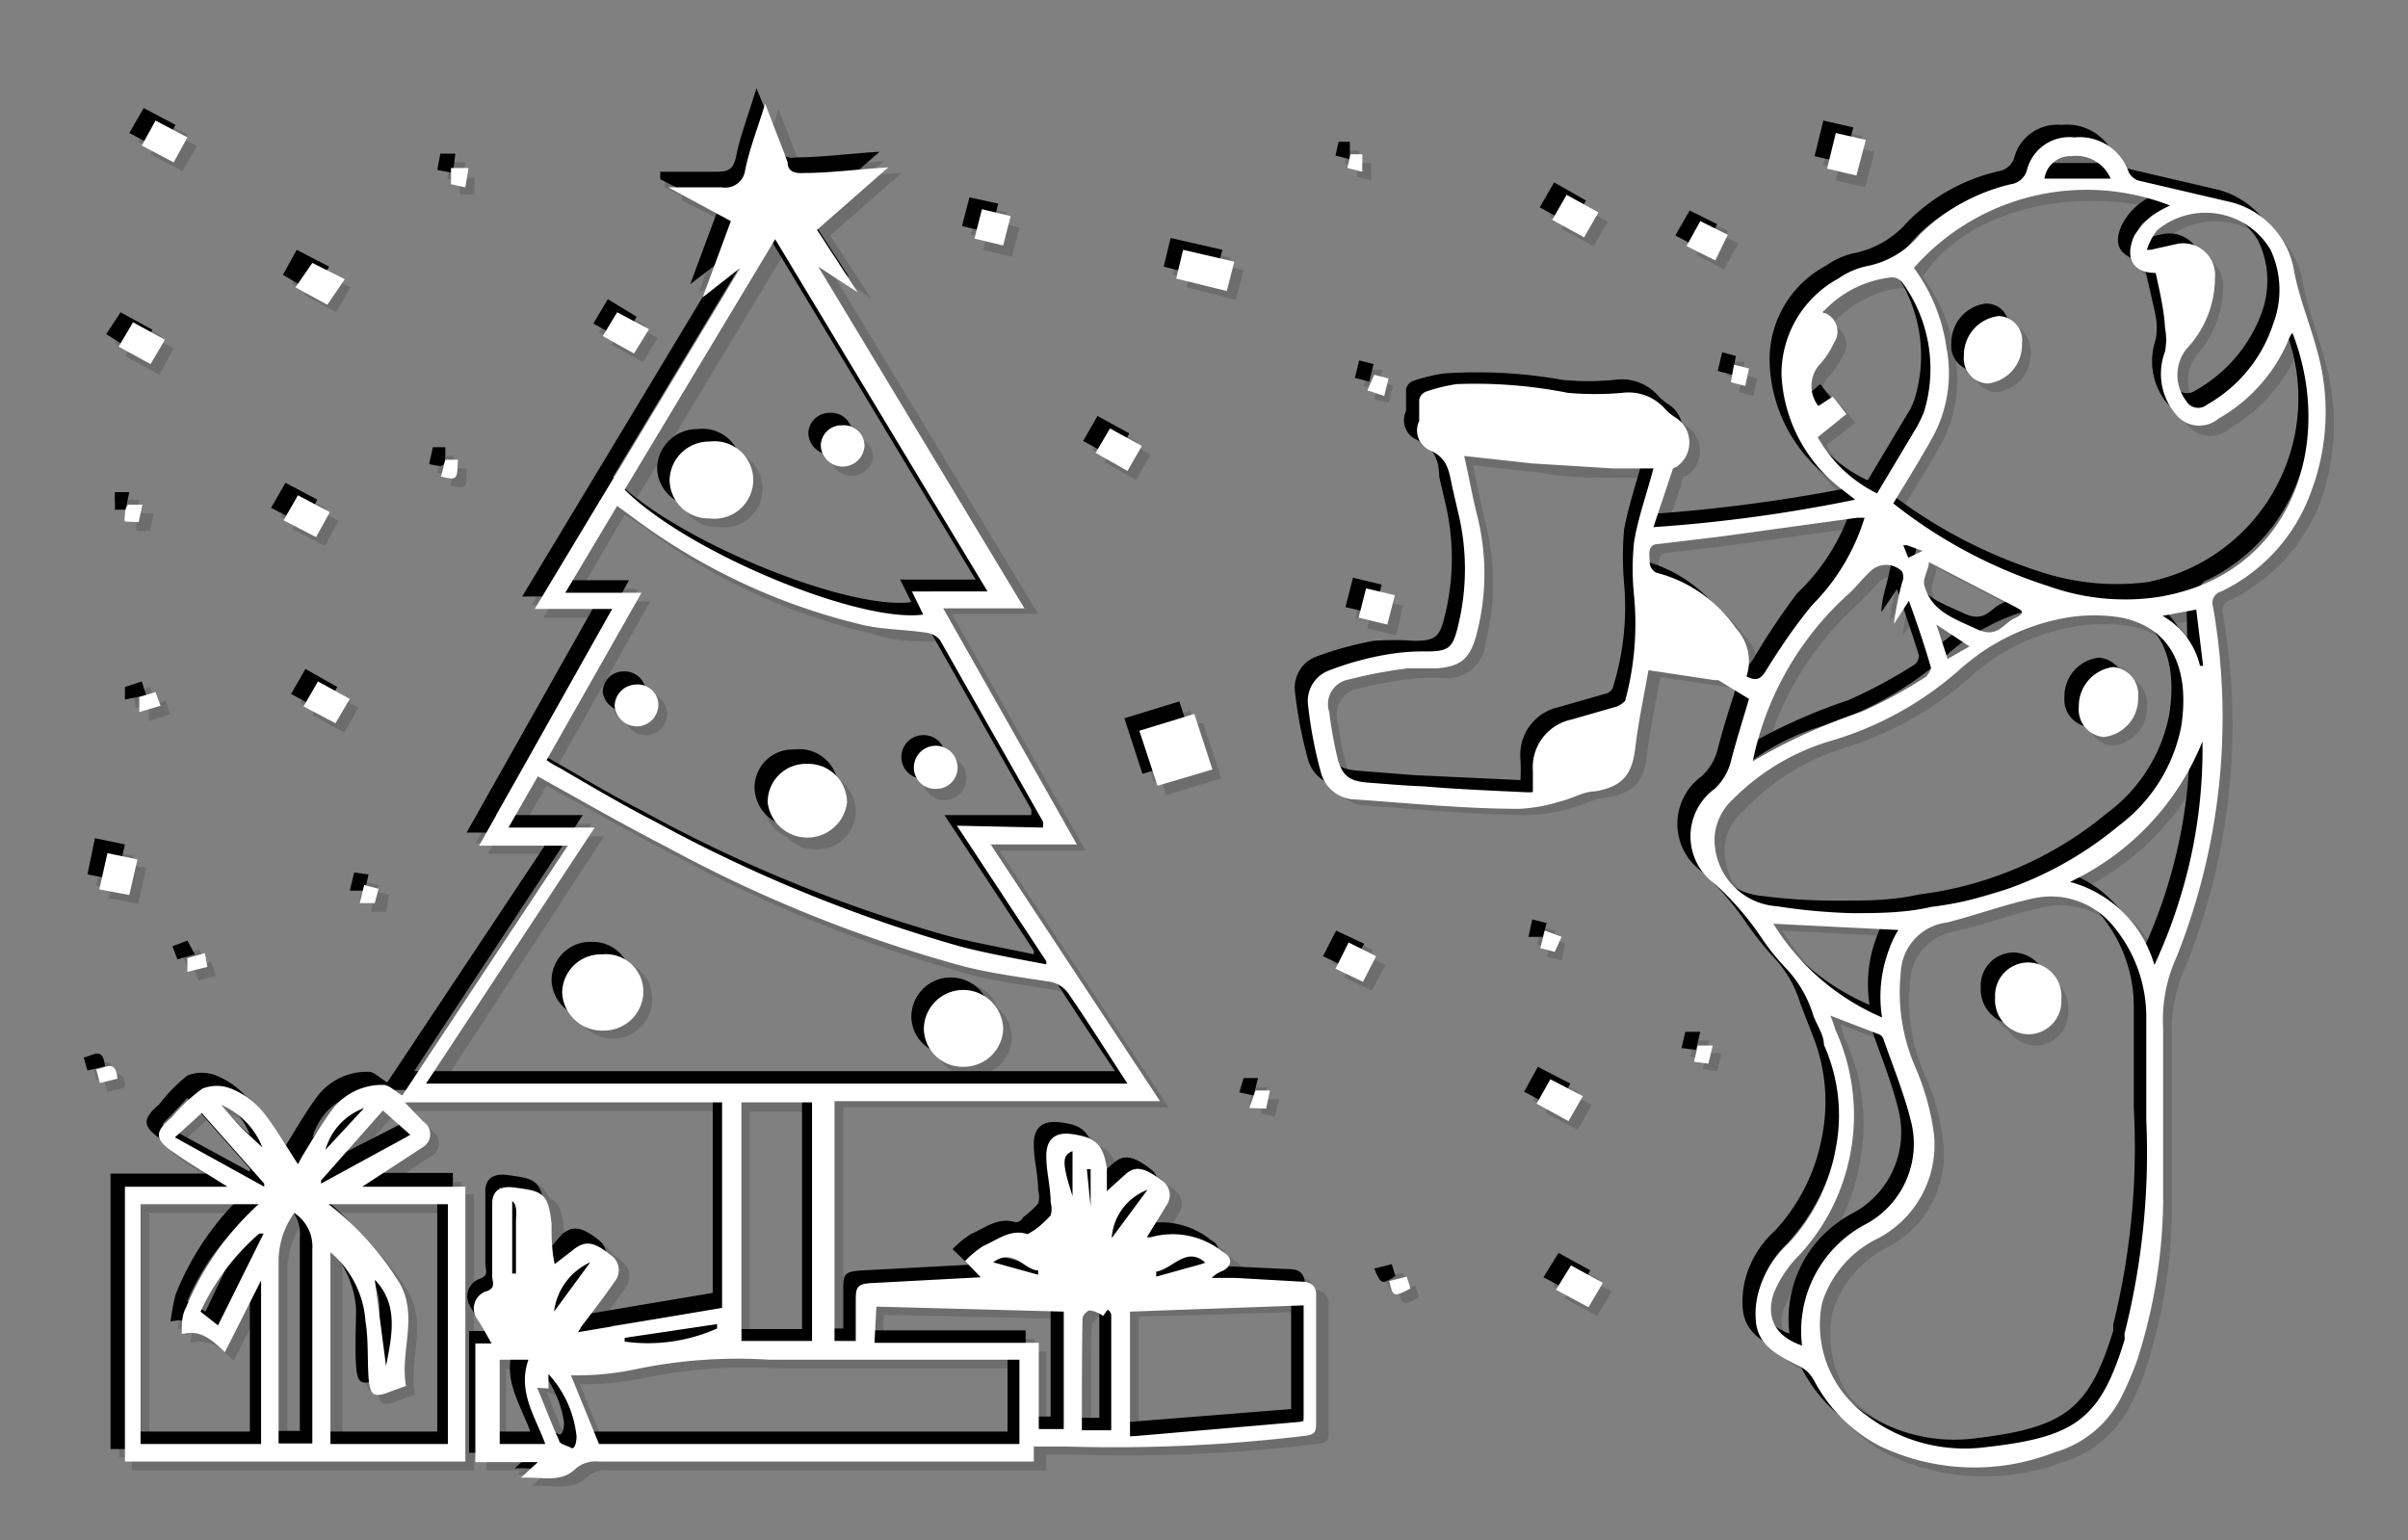 <svg xmlns="http://www.w3.org/2000/svg" viewBox="0 0 38.55 24.66"><rect x="0" y="0" width="38.55" height="24.66" fill="#808080" stroke="none"/><defs><style>.cls-1{isolation:isolate;}.cls-2{opacity:0.15;}.cls-2,.cls-3{mix-blend-mode:multiply;}.cls-4{fill:#fff;}</style></defs><title>convert-FIX-SVG-03</title><g class="cls-1"><g id="Layer_1" data-name="Layer 1"><g class="cls-2"><path d="M15.65,20.39l-.26-.26a1.38,1.38,0,0,1,.3-.24c.22-.1.43-.27.71-.19,0,0,.08-.05.12-.08a1,1,0,0,0,.24-.22.3.3,0,0,0,0-.21c0-.25-.07-.49-.07-.73s.12-.4.43-.36.49.12.55.56c0,.11,0,.22,0,.35l.31-.27c.16-.13.31-.1.57.1a.28.28,0,0,1,.08.39,5.58,5.58,0,0,1-.32.52s.05,0,.07,0a1.32,1.32,0,0,1,1.15.23c.16.09.15.23,0,.31a.36.36,0,0,0-.16.12l.36,0,1.06.05c.15,0,.25.06.25.25,0,.66,0,1.32,0,2,0,.15,0,.2-.2.22a25.39,25.39,0,0,1-3.8.17h-.52l0,.25h-7a.46.46,0,0,0-.37.12c-.24.22-.54.12-.87.14l.28-.26h-1V21.45l.26,0L7.65,21a.3.3,0,0,1,.16-.45c.13,0,.09-.13.08-.22,0-.39,0-.78,0-1.18,0-.2.14-.28.33-.26.46.06.57.07.62.59,0,.2,0,.41,0,.64.1-.08.19-.17.29-.24s.32-.12.58.09a.3.3,0,0,1,.06.43c-.17.25-.36.49-.53.74l-.06.07,2.31-.38V17.6H6.42a4.24,4.24,0,0,1,.3.31.23.23,0,0,1,0,.39l-.94.62H7.39v4.42H1.91V18.93H3.58c-.33-.21-.62-.38-.89-.57s-.27-.31,0-.54a2.3,2.3,0,0,1,.49-.45.57.57,0,0,1,.46,0,1.32,1.32,0,0,1,.51.36,9.1,9.1,0,0,1,.56.86s0-.09.07-.14c.17-.25.31-.52.49-.76A1,1,0,0,1,6,17.32c.08,0,.17.1.29.18l2.66-4H7.61L9.75,9.69H8.51l3.28-5.46,0,0-.61.47,0,0,.45-1.22L10.64,3V2.9h.85c.21,0,.32,0,.37-.27s.2-.67.32-1.07c.14.35.26.65.36.95a.21.21,0,0,0,.26.16c.43,0,.86-.06,1.35-.09L13,3.58l.64,1,0,0L13,4.19l0,0,3.3,5.47H15l2.14,3.79H15.8l2.71,4.11H13.3v3.83h.34v-.6c0-.27,0-.31.31-.33Zm1-7.2a.46.46,0,0,0,0-.09c-.55-1-1.09-1.94-1.65-2.9a.3.3,0,0,0-.22-.12c-.33-.05-.67-.06-1-.13a10,10,0,0,1-3.69-1.71l-.27-.19L9,9.43h1.22L8.7,12.11l.19.13c.51.28,1,.58,1.53.85a23.4,23.4,0,0,0,4.88,2c.46.12.93.2,1.39.3l0-.06-1.42-2.17Zm-7.18,0-2.7,4.1H18c-.32-.48-.63-.94-.93-1.41a.48.48,0,0,0-.37-.23,12,12,0,0,1-1.33-.24,21.77,21.77,0,0,1-4.73-1.9c-.69-.36-1.37-.75-2.08-1.13l-.47.81Zm2.89-9.41L10,7.78c.95,1,3.76,2.14,4.78,2l-.18-.36h1.21ZM9.53,23.06h6.74V21.71h-4a8,8,0,0,0-2.18.16,4.74,4.74,0,0,1-1,.09ZM4.08,19.22H2.19v3.84H4.12V20.44h0l-.58,1.14c-.19-.18-.38-.37-.69-.29a3.71,3.71,0,0,1,.08-.43A4.61,4.61,0,0,1,4.08,19.22Zm1.13,0a5,5,0,0,1,1.13,1.27c.31.54,0,1.09.1,1.64l-.24.1c-.27.1-.34.06-.36-.23s0-.61,0-.91A1.52,1.52,0,0,0,5.23,20v3.06H7.11V19.22Zm15.6,3.49V20.85L18,20.92v2Zm-9-5.11v3.82H13V17.6Zm2.12,3.84h2.63v1.38l.41,0V20.92l-3-.07ZM4.65,19.37a1.36,1.36,0,0,0-.25.73c0,.9,0,1.81,0,2.71v.25h.53v-.25c0-1,0-1.91,0-2.86A.61.61,0,0,0,4.65,19.37Zm12.62,3.47h.47c0-.62,0-1.23,0-1.84,0,0,0-.06-.06-.09l-.07.1c-.07,0-.14-.09-.21-.09s-.12.09-.12.14C17.26,21.65,17.27,22.24,17.27,22.84ZM7.9,21.72v1.35h.73c-.16-.45-.45-.85-.27-1.35ZM5.08,18.84l0,.06,1.43-.79-.43-.39Zm-.91.06,0,0-1-1.13-.43.39Zm-.74,2.23.73-1.48-.07,0A3.6,3.6,0,0,0,3.16,21Zm5.12,1c.13.32.23.58.35.84,0,.06.12.08.18.12s.09-.11.09-.17A1.63,1.63,0,0,0,8.72,22l0,.23Zm2.87-.9v-.07l-1.48.23v.06A2.8,2.8,0,0,0,11.42,21.21ZM6,20.44l.18,1.37C6.22,21.31,6.32,20.82,6,20.44Zm2.84.48.58-.8A1,1,0,0,0,8.81,20.92Zm8.93-1.18.57-.78A.91.91,0,0,0,17.74,19.74Zm.72.56v.05l.79-.22C18.89,19.88,18.72,20.26,18.46,20.3ZM5.16,18.36l.61-.68A1,1,0,0,0,5.16,18.36Zm11.41,2v-.06c-.23-.05-.39-.38-.73-.13ZM8.15,19.17v1.17h.06c0-.14,0-.27,0-.4a3,3,0,0,1,0-.42C8.23,19.24,8.24,19.24,8.15,19.17ZM3.48,17.63l.33.38c.1.1.22.19.34.3A1.24,1.24,0,0,0,3.48,17.63Zm5,1.93h0v.89h0Zm8.58-.47v-.72C17,18.44,17,18.56,17.11,19.09Zm.29.17h0v-.6h-.07Z"/><path d="M26.42,8.39A25.5,25.5,0,0,0,29.64,8l-.27-.22a2.41,2.41,0,0,1-.9-1.82,1.7,1.7,0,0,1,.91-1.54,1.57,1.57,0,0,1,.46-.2,1.49,1.49,0,0,0,.84-.5,3,3,0,0,1,1.46-.81.31.31,0,0,0,.26-.23.7.7,0,0,1,.75-.52.82.82,0,0,1,.87.56.3.3,0,0,0,.16.13l1.49.36a1.36,1.36,0,0,1,1,1.12c.08.4.23.79.34,1.19A3.72,3.72,0,0,1,37,7.82a2.92,2.92,0,0,1-1.44,1.59.21.21,0,0,0-.13.26,10.32,10.32,0,0,1-.58,5.58,2.63,2.63,0,0,0-.23,1.17c.05.93,0,1.87,0,2.8a8.57,8.57,0,0,1-.42,2.51,3.5,3.5,0,0,1-.24.56,1.77,1.77,0,0,1-1.06.91,3.54,3.54,0,0,1-2.8-.1A2.39,2.39,0,0,1,29,22.05a.69.69,0,0,0-.26-.25c-.32-.15-.64-.32-.68-.71a1.46,1.46,0,0,1,.11-.65,1.89,1.89,0,0,1,.41-.59,3,3,0,0,0,.76-1.52,2.82,2.82,0,0,0-.18-1.65c-.05-.16-.12-.32-.18-.48a1.85,1.85,0,0,0-.46-.77,4.45,4.45,0,0,1-.38-.48,4.32,4.32,0,0,0-.74-.86.94.94,0,0,1,0-1.52.87.87,0,0,0,.26-.44c.09-.35.21-.68.3-1l-.49-.3a.07.07,0,0,0-.06,0l-1.07-.16c-.07.4-.16.81-.21,1.23s-.19.62-.64.7c-.19,0-.37.12-.56.16a2.14,2.14,0,0,1-.66.12c-.87,0-1.74-.09-2.61-.14a.58.58,0,0,1-.56-.43,7,7,0,0,1-.21-1.09.55.55,0,0,1,.35-.56,5.56,5.56,0,0,1,.91-.25,4.73,4.73,0,0,1,.65,0c.35,0,.41-.08.49-.41a3.82,3.82,0,0,0,0-1.84l-.09-.39c0-.23-.07-.47-.35-.58a.35.35,0,0,1-.18-.47c0-.11,0-.23,0-.35a.22.22,0,0,1,.1-.13,2.7,2.7,0,0,1,.49-.12,8.32,8.32,0,0,1,1.79.14,4.1,4.1,0,0,0,.86,0,.76.76,0,0,1,.68.26l.18.15a.47.47,0,0,1,0,.79.09.09,0,0,0-.06.06C26.65,7.78,26.54,8.06,26.42,8.39Zm7.88,9.48c0-.53,0-1.07,0-1.6a2.29,2.29,0,0,0-.51-1.47,1.31,1.31,0,0,0-1.29-.48c-.47.11-.93.27-1.4.39a.85.85,0,0,0-.74.81A2.89,2.89,0,0,0,30.6,17a3.7,3.7,0,0,1,.29,1.07A1.67,1.67,0,0,1,30,19.8a1.72,1.72,0,0,0-.82,1,1.76,1.76,0,0,0,.7,1.8,2.6,2.6,0,0,0,1.92.52c1.42-.16,1.82-.45,2.22-1.71l0-.1A11.91,11.91,0,0,0,34.3,17.87Zm.15-13.55c-.37-.05-.49-.26-.33-.6a1.21,1.21,0,0,1,.3-.34,1.63,1.63,0,0,1,.27-.15c-1.64-.51-3.4-.08-4.11,1a3,3,0,0,1,.53,1.27,2.26,2.26,0,0,1-.22,1.4L30.25,8a8.06,8.06,0,0,0,2.5,1.33,3.93,3.93,0,0,0,1.73.17,3,3,0,0,0,2.16-4.24s0,0,0,.08a2.65,2.65,0,0,1-1.14,1.35.47.47,0,0,1-.68-.07,1,1,0,0,1-.18-1,1,1,0,0,0,0-.38C34.6,4.91,34.52,4.63,34.45,4.32ZM29.59,14.57c.41,0,.85-.05,1.28-.1a5.82,5.82,0,0,0,3-1.31A2.58,2.58,0,0,0,35,11.57c.11-.79-.07-1.54-1-1.74a2.72,2.72,0,0,0-.9,0,3.28,3.28,0,0,0-1.72.84,5.6,5.6,0,0,1-2,1.12,3.64,3.64,0,0,0-1.6,1,.87.87,0,0,0-.3.59,1.08,1.08,0,0,0,.95,1.11A9.43,9.43,0,0,0,29.59,14.57Zm-5.11-1.94a2.88,2.88,0,0,0,0-.35.76.76,0,0,1,.61-.82l.73-.21a.3.3,0,0,0,.14-.1,4.49,4.49,0,0,0,.13-1.67,4.12,4.12,0,0,1,0-.86c.06-.38.19-.75.3-1.17l-.65,0c-.43,0-.86,0-1.28-.08l-1.1-.12c.08.35.14.64.2.93a3.9,3.9,0,0,1,0,1.92.62.62,0,0,1-.64.56,3.7,3.7,0,0,0-.47,0,7.58,7.58,0,0,0-.95.18c-.27.07-.35.24-.31.52a6.8,6.8,0,0,0,.15.76c.07.27.2.34.48.36l.88.07Zm4.8-6.34.22.28-.45.37a2.22,2.22,0,0,0,.94.89l.65-1.07a.94.94,0,0,0,.1-.23,2.32,2.32,0,0,0-.34-2.07.28.28,0,0,0-.17-.09,1.81,1.81,0,0,0-1.11.6.32.32,0,0,1,.18.49,1.29,1.29,0,0,1-.25.36.55.55,0,0,0,0,.65ZM28,12.13a9.61,9.61,0,0,1,1.73-.79,7.76,7.76,0,0,0,1.06-.57.16.16,0,0,0,.07-.14c-.11-.36-.23-.7-.35-1.07l-.25.38c0-.23.09-.45.13-.66a.21.21,0,0,0,0-.18.37.37,0,0,0-.52,0c-.13.13-.24.28-.38.4A5,5,0,0,0,28,12.13Zm1.79-3.89h-.12l-2.17.3-1,.13c-.19,0-.14.18-.14.3a.19.19,0,0,0,.11.15,2.26,2.26,0,0,1,1.27.89.75.75,0,0,1,.17.77c.14.07.22.06.31-.09a10.64,10.64,0,0,1,.7-1A3.23,3.23,0,0,0,29.79,8.24Zm-1,13.26a1.92,1.92,0,0,1,1-1.94,1.47,1.47,0,0,0,.74-1.67,12.7,12.7,0,0,0-.43-1.32.14.14,0,0,0-.08-.07l-.77-.29a1.8,1.8,0,0,0,.08.21,3.31,3.31,0,0,1,.22,2.06,3.16,3.16,0,0,1-.81,1.57,2,2,0,0,0-.4.61C28.22,21.05,28.38,21.35,28.81,21.5ZM34.31,4l.06,0c.14,0,.27-.07.41-.09a.52.52,0,0,1,.62.54A1.64,1.64,0,0,1,35,5.53a.69.69,0,0,0,0,.84.22.22,0,0,0,.33.06,2.31,2.31,0,0,0,1.06-1.3A1.48,1.48,0,0,0,36.29,4a1.2,1.2,0,0,0-1.81-.3C34.39,3.74,34.37,3.87,34.31,4ZM33.08,14.06a1.89,1.89,0,0,1,1.35,1.33,8.16,8.16,0,0,0,.77-3.58A4.16,4.16,0,0,1,33.08,14.06Zm-2.75.77-2-.1a3.87,3.87,0,0,0,1.74,1.5A2.2,2.2,0,0,1,30.33,14.83Zm.49-5.94c0,.12-.1.27-.07.39.11.41.49.52.83.68s.42-.08.61-.16.13-.13,0-.2Zm2.92-6.14a.6.6,0,0,0-.63-.35.43.43,0,0,0-.44.35Zm.83,7a1.32,1.32,0,0,1,.59.8l.05,0-.11-.9Zm-3.1.49L30.92,10l.19.55Zm-1-1.62-.06,0,.08.2.23-.11Z"/><path d="M18.19,11.64l.87-.26.29.88-.88.27Z"/><path d="M19.71,4.13l-.13.47-.8-.2.1-.46Z"/><path d="M1.54,14.18l.12-.58.48.1L2,14.27Z"/><path d="M29.67,2.75l-.48-.11.14-.57.48.11Z"/><path d="M5,8.54l-.51-.27.22-.4.51.27Z"/><path d="M5.19,4.82l-.52-.28.22-.39.52.27Z"/><path d="M10.33,5.21l-.24.39-.5-.28.23-.39Z"/><path d="M25.28,17.49l-.22.4-.52-.27.23-.4Z"/><path d="M24.8,3.46,25,3.07l.51.28-.23.39Z"/><path d="M24.86,20.6l.23-.4.51.28-.23.4Z"/><path d="M5.31,11.53l-.5-.28L5,10.86l.5.27Z"/><path d="M2.07,5.1l.51.28-.23.4L1.84,5.5Z"/><path d="M17.72,6.8l.5.29L18,7.48l-.51-.28Z"/><path d="M2.72,2.54l-.51-.27.23-.39L3,2.15Z"/><path d="M21.53,15l.45.21-.21.42-.45-.22Z"/><path d="M27.41,4.11,27,3.89l.23-.41.44.22Z"/><path d="M22.16,10l-.46-.11.11-.46.46.11Z"/><path d="M15.54,3.76l.12-.46.46.1L16,3.87Z"/><path d="M20.05,17.41l.23,0-.06.28L20,17.68Z"/><path d="M1.82,17.21l-.27.08-.07-.22C1.62,17.05,1.8,16.88,1.82,17.21Z"/><path d="M2.18,11.34l-.05-.23L2.4,11l.07.21Z"/><path d="M6,14.4l-.24,0,.07-.28.23.05Z"/><path d="M7.39,2.91l-.23-.05.06-.26h.23Z"/><path d="M21.57,2.41l.19,0,0,0s0,.08,0,.12l0,.15-.23-.06Z"/><path d="M7,7.57l.06-.27.2,0C7.27,7.63,7.27,7.63,7,7.57Z"/><path d="M21.83,6.19l.07-.27.23,0-.06.28Z"/><path d="M27.06,16.92l.06-.26.24,0-.07.29Z"/><path d="M3.26,15.42,3,15.5l-.08-.21.28-.09Z"/><path d="M24.84,15.18l-.23-.06.06-.27.23.05Z"/><path d="M27.71,5.79l.22,0-.05.29-.24-.07Z"/><path d="M2,8.3a.51.51,0,0,0,0-.1A1.67,1.67,0,0,1,2,8l.23,0-.06.28Z"/><path d="M22.18,20.45l.28-.07.06.19C22.26,20.71,22.25,20.71,22.18,20.45Z"/><path d="M12.87,12.18a.61.61,0,0,1,.63.62.64.64,0,1,1-.63-.62Z"/><path d="M10.49,11.23a.36.36,0,0,1-.34.34.34.34,0,0,1-.36-.33.33.33,0,0,1,.33-.34A.36.36,0,0,1,10.49,11.23Z"/><path d="M15.27,12.24a.34.34,0,0,1-.34.33.34.34,0,0,1-.36-.33.35.35,0,0,1,.7,0Z"/><path d="M10.24,15.82a.62.62,0,0,1-.63.63A.65.65,0,0,1,9,15.84a.63.63,0,0,1,.64-.62A.61.61,0,0,1,10.24,15.82Z"/><path d="M15.36,17a.61.61,0,0,1-.63-.6.64.64,0,1,1,.63.6Z"/><path d="M11.3,8.24a.62.62,0,1,1,.63-.62A.61.61,0,0,1,11.3,8.24Z"/><path d="M13.44,7.42a.36.36,0,0,1-.36-.34.34.34,0,0,1,.35-.33.33.33,0,0,1,.35.34A.35.35,0,0,1,13.44,7.42Z"/><path d="M32.91,16a.53.53,0,0,1-.53.56.58.58,0,0,1-.53-.6.54.54,0,0,1,.54-.56A.56.56,0,0,1,32.91,16Z"/><path d="M32.31,5.45a.61.61,0,0,1-.54.64.4.4,0,0,1-.39-.44A.64.64,0,0,1,31.93,5C32.16,5,32.31,5.18,32.31,5.45Z"/><path d="M34.18,11.11a.62.62,0,0,1-.56.63.44.44,0,0,1-.4-.48.62.62,0,0,1,.55-.63A.44.44,0,0,1,34.18,11.11Z"/><path d="M15.85,20.59l-.26-.26a1.61,1.61,0,0,1,.29-.24c.23-.1.44-.28.72-.19,0,0,.08,0,.12-.08A1.7,1.7,0,0,0,17,19.6a.36.36,0,0,0,0-.21c0-.25-.07-.49-.07-.74s.12-.39.43-.35.49.12.55.56c0,.1,0,.21,0,.35l.31-.27c.16-.13.31-.1.57.1a.28.28,0,0,1,.08.39l-.32.52s.05,0,.07,0a1.26,1.26,0,0,1,1.14.23c.17.09.16.23,0,.31a.55.55,0,0,0-.17.11l.37,0,1.06.05c.15,0,.25.06.25.25,0,.66,0,1.32,0,2,0,.15,0,.2-.19.22a25.39,25.39,0,0,1-3.8.17h-.53l0,.25h-7a.42.42,0,0,0-.36.12c-.24.22-.54.11-.87.13l.27-.25h-1V21.65l.25,0-.23-.39A.3.3,0,0,1,8,20.77c.13,0,.09-.13.08-.22,0-.39,0-.78,0-1.18,0-.2.13-.28.33-.26.46.06.57.07.62.59,0,.2,0,.41.05.64a3.07,3.07,0,0,1,.29-.24c.17-.14.32-.12.58.09a.3.3,0,0,1,.06.43c-.17.25-.36.49-.54.74l0,.07L11.7,21V17.79H6.62l.3.32a.23.23,0,0,1,0,.39l-.94.62H7.59v4.42H2.11V19.13H3.78c-.33-.21-.62-.38-.89-.57s-.27-.31-.05-.54a2.65,2.65,0,0,1,.49-.46.62.62,0,0,1,.46,0,1.28,1.28,0,0,1,.5.36,8.4,8.4,0,0,1,.57.85l.07-.13c.16-.25.31-.52.49-.76a1,1,0,0,1,.82-.38c.08,0,.17.1.29.17l2.66-4H7.81L9.94,9.89H8.7L12,4.43l0,0-.6.46,0,0,.45-1.21-.93-.47V3.09h.85c.21,0,.32-.05.37-.27s.2-.67.32-1.07c.14.35.26.65.36.94a.21.21,0,0,0,.26.17c.43,0,.85-.06,1.35-.09l-1.14,1,.65,1,0,0-.62-.41,0,0,3.3,5.47H15.24l2.14,3.79H16l2.71,4.11H13.5v3.83h.34V21c0-.27,0-.31.31-.33Zm1-7.2a.46.46,0,0,0,0-.09L15.2,10.39a.4.4,0,0,0-.22-.12c-.33,0-.67,0-1-.12a9.68,9.68,0,0,1-3.69-1.72L10,8.24,9.19,9.63h1.22L8.9,12.31l.19.12c.51.29,1,.59,1.53.86a23.18,23.18,0,0,0,4.88,2c.46.12.93.2,1.39.3l0-.06-1.43-2.17Zm-7.18,0L7,17.49H18.19c-.32-.48-.63-.94-.93-1.41a.48.48,0,0,0-.37-.23c-.45-.07-.9-.13-1.33-.24a22.28,22.28,0,0,1-4.73-1.9c-.7-.36-1.38-.75-2.08-1.13l-.47.81ZM12.59,4,10.18,8c1,1,3.76,2.14,4.78,2l-.18-.36H16ZM9.73,23.26h6.74V21.91h-4a8.09,8.09,0,0,0-2.19.16,4.64,4.64,0,0,1-1,.09ZM4.28,19.42H2.39v3.84H4.32V20.64h0l-.58,1.15c-.19-.19-.38-.37-.69-.29a3.71,3.71,0,0,1,.08-.43A4.49,4.49,0,0,1,4.28,19.42Zm1.12,0a4.87,4.87,0,0,1,1.14,1.27c.3.53,0,1.09.1,1.64l-.25.09c-.27.11-.33.07-.35-.22s0-.61,0-.91a1.56,1.56,0,0,0-.56-1.09v3.06H7.31V19.42ZM21,22.9V21l-2.77.08v2Zm-9-5.1v3.82h1.17V17.8Zm2.12,3.84h2.63V23l.4,0V21.12l-3-.07ZM4.85,19.57a1.36,1.36,0,0,0-.25.73c0,.9,0,1.81,0,2.71v.25h.53V23c0-1,0-1.91,0-2.86A.62.62,0,0,0,4.85,19.57ZM17.47,23h.47c0-.62,0-1.23,0-1.84,0,0,0-.06-.06-.09l-.07.1a.6.6,0,0,0-.22-.09s-.11.09-.11.13C17.46,21.84,17.47,22.44,17.47,23ZM8.1,21.92v1.34h.73c-.16-.44-.45-.84-.27-1.34ZM5.28,19l0,.06,1.43-.79-.43-.39Zm-.91.06,0-.05-1-1.13-.43.39Zm-.74,2.22.73-1.47-.07,0a3.78,3.78,0,0,0-.94,1.36Zm5.12,1c.12.31.23.58.35.84,0,.06.12.08.18.12s.09-.12.09-.18a1.69,1.69,0,0,0-.45-.93l0,.23Zm2.87-.9v-.07l-1.49.23v.06A2.82,2.82,0,0,0,11.62,21.41Zm-5.45-.78L6.35,22C6.42,21.51,6.52,21,6.17,20.63ZM9,21.11l.58-.79A1,1,0,0,0,9,21.11Zm8.93-1.17.57-.78A.89.89,0,0,0,17.94,19.94Zm.72.56v.05l.79-.22C19.09,20.08,18.92,20.46,18.66,20.5ZM5.35,18.56,6,17.88A1,1,0,0,0,5.35,18.56Zm11.42,2v-.06c-.23,0-.4-.38-.73-.13ZM8.35,19.37v1.17H8.4c0-.13,0-.26,0-.39s0-.28,0-.42S8.43,19.44,8.35,19.37ZM3.68,17.83c.13.15.23.27.33.37s.22.2.33.31A1.22,1.22,0,0,0,3.68,17.83Zm5.05,1.93h0v.88h0Zm8.58-.47v-.72C17.18,18.64,17.18,18.76,17.31,19.29Zm.29.17h0v-.6h-.06Z"/><path d="M26.61,8.59a27.93,27.93,0,0,0,3.23-.42L29.57,8a2.41,2.41,0,0,1-.9-1.82,1.7,1.7,0,0,1,.91-1.54,1.18,1.18,0,0,1,.46-.2,1.53,1.53,0,0,0,.84-.5,3,3,0,0,1,1.46-.81.31.31,0,0,0,.25-.23.71.71,0,0,1,.76-.52.82.82,0,0,1,.87.56.28.28,0,0,0,.15.13l1.5.35a1.38,1.38,0,0,1,1,1.13c.08.4.23.79.34,1.19A3.68,3.68,0,0,1,37.16,8a2.9,2.9,0,0,1-1.44,1.6.19.19,0,0,0-.13.25A10.36,10.36,0,0,1,35,15.45a2.48,2.48,0,0,0-.23,1.17c0,.93,0,1.87,0,2.8a8.57,8.57,0,0,1-.42,2.51,3.93,3.93,0,0,1-.24.56,1.77,1.77,0,0,1-1.06.91,3.58,3.58,0,0,1-2.8-.1,2.41,2.41,0,0,1-1.06-1.06A.67.67,0,0,0,29,22c-.33-.15-.65-.32-.68-.71a1.44,1.44,0,0,1,.11-.65,1.61,1.61,0,0,1,.41-.59,3,3,0,0,0,.76-1.52,2.85,2.85,0,0,0-.18-1.66l-.18-.47a1.85,1.85,0,0,0-.46-.77,5.71,5.71,0,0,1-.38-.48,4.67,4.67,0,0,0-.74-.86.94.94,0,0,1,0-1.52.87.87,0,0,0,.26-.44c.09-.35.2-.69.3-1L27.7,11h-.05l-1.07-.16c-.07.4-.16.81-.21,1.23s-.19.62-.64.7c-.19,0-.37.12-.56.16a2.55,2.55,0,0,1-.66.12c-.87,0-1.74-.09-2.62-.15a.57.57,0,0,1-.55-.42,6.89,6.89,0,0,1-.21-1.1.53.53,0,0,1,.35-.55,5.56,5.56,0,0,1,.91-.25,4.62,4.62,0,0,1,.65,0c.35,0,.41-.07.49-.4a3.82,3.82,0,0,0,0-1.84l-.09-.39c-.05-.23-.07-.47-.36-.59a.34.34,0,0,1-.17-.46c0-.11,0-.24,0-.35A.18.18,0,0,1,23,6.4a2.7,2.7,0,0,1,.49-.12,7.72,7.72,0,0,1,1.79.14,4.1,4.1,0,0,0,.86,0,.78.78,0,0,1,.68.25.84.84,0,0,0,.18.15.48.48,0,0,1,0,.8s-.05,0-.05,0C26.85,8,26.74,8.26,26.61,8.59Zm7.89,9.48c0-.53,0-1.07,0-1.61A2.29,2.29,0,0,0,34,15a1.29,1.29,0,0,0-1.28-.48c-.47.11-.93.27-1.4.39a.85.85,0,0,0-.74.8,2.91,2.91,0,0,0,.24,1.51,3.7,3.7,0,0,1,.29,1.07A1.68,1.68,0,0,1,30.16,20a1.72,1.72,0,0,0-.82,1,1.76,1.76,0,0,0,.7,1.8,2.59,2.59,0,0,0,1.91.52c1.43-.17,1.83-.45,2.22-1.72a.3.3,0,0,0,0-.1A11.81,11.81,0,0,0,34.5,18.07Zm.15-13.55c-.37-.06-.5-.26-.33-.6a1.08,1.08,0,0,1,.3-.34,1.3,1.3,0,0,1,.27-.15c-1.64-.51-3.4-.08-4.11,1a2.79,2.79,0,0,1,.52,1.27,2.13,2.13,0,0,1-.22,1.4c-.2.36-.42.71-.63,1.06A7.89,7.89,0,0,0,33,9.49a3.91,3.91,0,0,0,1.73.17,3,3,0,0,0,2.16-4.24.35.35,0,0,0-.05.08,2.67,2.67,0,0,1-1.13,1.35A.47.47,0,0,1,35,6.78a1,1,0,0,1-.18-1,1,1,0,0,0,0-.38C34.79,5.11,34.72,4.82,34.65,4.52ZM29.78,14.77c.42,0,.85,0,1.29-.11a5.81,5.81,0,0,0,3-1.3,2.57,2.57,0,0,0,1-1.59c.12-.79-.06-1.55-.94-1.74a2.72,2.72,0,0,0-.9,0,3.28,3.28,0,0,0-1.72.84,5.51,5.51,0,0,1-2,1.11,3.76,3.76,0,0,0-1.6,1,.87.87,0,0,0-.3.58,1.08,1.08,0,0,0,1,1.12C29,14.7,29.39,14.71,29.78,14.77Zm-5.1-1.94a2.6,2.6,0,0,0,0-.35.78.78,0,0,1,.62-.82l.73-.21c.05,0,.12-.06.13-.1a4.3,4.3,0,0,0,.14-1.67,5,5,0,0,1,0-.86c.07-.38.2-.76.31-1.17l-.65,0c-.43,0-.86,0-1.28-.08l-1.1-.12c.08.35.13.64.2.93a3.79,3.79,0,0,1,0,1.92.61.61,0,0,1-.63.56,3.62,3.62,0,0,0-.47,0,6.1,6.1,0,0,0-.95.17.41.41,0,0,0-.31.53,5.1,5.1,0,0,0,.15.76c.07.27.2.34.48.36l.88.07Zm4.8-6.34.22.28-.46.36a2.27,2.27,0,0,0,1,.9L30.83,7a1,1,0,0,0,.11-.23,2.35,2.35,0,0,0-.34-2.07.24.24,0,0,0-.17-.09,1.79,1.79,0,0,0-1.11.59.33.33,0,0,1,.18.5,1.45,1.45,0,0,1-.25.36.55.55,0,0,0,0,.65ZM28.2,12.33a9,9,0,0,1,1.73-.79A7.76,7.76,0,0,0,31,11a.18.18,0,0,0,.07-.15c-.11-.35-.23-.7-.35-1.06l-.25.38c0-.23.09-.45.13-.67a.27.27,0,0,0,0-.18.38.38,0,0,0-.52,0,4.68,4.68,0,0,1-.38.39A5,5,0,0,0,28.2,12.33ZM30,8.43h-.12l-2.18.3-1,.12c-.19,0-.14.19-.14.3a.19.19,0,0,0,.11.16,2.26,2.26,0,0,1,1.27.89.75.75,0,0,1,.17.77c.14.07.22.06.31-.09a10.64,10.64,0,0,1,.7-1.05A3.3,3.3,0,0,0,30,8.43ZM29,21.7a1.91,1.91,0,0,1,1-1.94,1.47,1.47,0,0,0,.74-1.67c-.11-.45-.29-.88-.44-1.32a.12.12,0,0,0-.07-.07l-.77-.3.07.22a3.24,3.24,0,0,1,.23,2.06A3.29,3.29,0,0,1,29,20.25a1.66,1.66,0,0,0-.4.61C28.41,21.25,28.58,21.55,29,21.7Zm5.5-17.53.06,0c.13,0,.27-.07.41-.09a.51.51,0,0,1,.62.54,1.66,1.66,0,0,1-.42,1.06.69.69,0,0,0,0,.84.22.22,0,0,0,.33.06,2.35,2.35,0,0,0,1.06-1.3,1.48,1.48,0,0,0-.06-1.15,1.21,1.21,0,0,0-1.82-.3C34.59,3.94,34.56,4.07,34.51,4.17ZM33.28,14.26a1.89,1.89,0,0,1,1.35,1.33A8.16,8.16,0,0,0,35.4,12,4.2,4.2,0,0,1,33.28,14.26ZM30.53,15l-2-.1a3.82,3.82,0,0,0,1.74,1.5A2.14,2.14,0,0,1,30.53,15ZM31,9.09c0,.12-.1.27-.07.39.11.41.49.52.83.68s.42-.08.61-.16.13-.13,0-.2ZM33.94,3a.62.62,0,0,0-.64-.36.44.44,0,0,0-.43.36Zm.83,7a1.3,1.3,0,0,1,.59.8l0,0-.11-.9Zm-3.1.49-.55-.27.19.55Zm-1-1.62-.06,0,.08.2.23-.11Z"/><path d="M18.38,11.84l.88-.27.29.89-.88.27Z"/><path d="M19.91,4.33l-.13.47L19,4.6l.1-.46Z"/><path d="M1.74,14.38l.12-.58.48.1-.13.57Z"/><path d="M29.86,3l-.47-.11.14-.57.48.11Z"/><path d="M5.2,8.74l-.52-.27.23-.4.51.27Z"/><path d="M5.38,5l-.51-.28.22-.39.52.27Z"/><path d="M10.53,5.41l-.24.39-.5-.28L10,5.13Z"/><path d="M25.48,17.69l-.22.4-.52-.27.22-.4Z"/><path d="M25,3.66l.23-.4.51.29-.23.39Z"/><path d="M25.05,20.79l.24-.39.51.28-.23.39Z"/><path d="M5.51,11.73,5,11.45l.23-.4.51.28Z"/><path d="M2.27,5.3l.51.28L2.55,6,2,5.7Z"/><path d="M17.91,7l.51.28-.23.4-.51-.28Z"/><path d="M2.92,2.74l-.51-.27.23-.4.51.27Z"/><path d="M21.73,15.24l.45.21-.22.41-.44-.21Z"/><path d="M27.6,4.31l-.44-.23.23-.4.44.22Z"/><path d="M22.35,10.17l-.46-.11L22,9.59l.46.11Z"/><path d="M15.74,4l.12-.46.46.1-.12.47Z"/><path d="M20.25,17.6l.23,0-.07.28-.23-.05Z"/><path d="M2,17.41l-.28.07-.06-.21C1.82,17.25,2,17.08,2,17.41Z"/><path d="M2.38,11.54l0-.23.27-.09.07.22Z"/><path d="M6.18,14.6l-.24,0L6,14.27l.23.06Z"/><path d="M7.59,3.11l-.23,0,0-.26h.24Z"/><path d="M21.77,2.61l.18,0,0,0,0,.13s0,.08,0,.15l-.23-.06Z"/><path d="M7.21,7.77l.06-.27.2,0C7.47,7.83,7.47,7.83,7.21,7.77Z"/><path d="M22,6.39l.07-.28.23.06-.07.28Z"/><path d="M27.26,17.12l.06-.26.24,0-.07.29Z"/><path d="M3.46,15.62l-.28.08-.08-.21.28-.09Z"/><path d="M25,15.38l-.23-.06.06-.28.23.06Z"/><path d="M27.91,6l.22.06-.06.28-.23-.06Z"/><path d="M2.18,8.5c0-.06,0-.09,0-.1a1.67,1.67,0,0,1,.05-.18l.23,0-.06.28Z"/><path d="M22.38,20.65l.28-.07.06.19C22.46,20.91,22.45,20.91,22.38,20.65Z"/><path d="M13.06,12.37a.62.62,0,0,1,.64.62.62.62,0,0,1-.63.61.63.63,0,0,1-.64-.63A.61.61,0,0,1,13.06,12.37Z"/><path d="M10.68,11.43a.34.34,0,0,1-.33.34.35.35,0,0,1-.36-.33.33.33,0,0,1,.33-.34A.34.34,0,0,1,10.68,11.43Z"/><path d="M15.47,12.44a.35.35,0,1,1-.35-.33A.34.34,0,0,1,15.47,12.44Z"/><path d="M10.44,16a.63.63,0,0,1-.63.63A.65.65,0,0,1,9.17,16a.62.62,0,0,1,.64-.62A.61.61,0,0,1,10.44,16Z"/><path d="M15.56,17.22a.61.61,0,0,1-.63-.6.63.63,0,0,1,.63-.63.64.64,0,0,1,.64.63A.62.62,0,0,1,15.56,17.22Z"/><path d="M11.49,8.44a.61.61,0,0,1-.62-.61.62.62,0,0,1,.64-.62.62.62,0,1,1,0,1.23Z"/><path d="M13.64,7.62a.36.36,0,0,1-.36-.35A.34.34,0,0,1,13.63,7a.33.33,0,0,1,.35.33A.36.36,0,0,1,13.64,7.62Z"/><path d="M33.11,16.18a.53.53,0,0,1-.53.56.56.56,0,0,1-.53-.59.53.53,0,0,1,.53-.56A.55.55,0,0,1,33.11,16.18Z"/><path d="M32.51,5.65a.62.62,0,0,1-.55.63.4.4,0,0,1-.38-.44.63.63,0,0,1,.55-.64C32.36,5.2,32.51,5.38,32.51,5.65Z"/><path d="M34.37,11.3a.61.61,0,0,1-.55.64.44.44,0,0,1-.4-.48.62.62,0,0,1,.55-.63A.43.43,0,0,1,34.37,11.3Z"/></g><g class="cls-3"><path d="M15.51,20.25,15.25,20a1.61,1.61,0,0,1,.29-.24c.23-.1.44-.28.72-.19,0,0,.08,0,.12-.08a1.7,1.7,0,0,0,.24-.22.36.36,0,0,0,0-.21c0-.25-.07-.49-.07-.74s.12-.39.43-.35.48.12.55.56c0,.1,0,.21,0,.35l.31-.27c.16-.13.31-.1.57.1a.28.28,0,0,1,.08.39l-.32.52s.05,0,.07,0a1.26,1.26,0,0,1,1.14.23c.17.09.16.23,0,.31a.55.55,0,0,0-.17.11l.37,0,1.06.05c.15,0,.25.06.25.25,0,.66,0,1.32,0,2,0,.15,0,.2-.19.22A25.39,25.39,0,0,1,17,23h-.53l0,.25h-7a.49.49,0,0,0-.36.12c-.24.23-.54.12-.87.14l.27-.25h-1V21.31l.25,0-.23-.39a.3.3,0,0,1,.16-.45c.13-.05.09-.13.08-.22,0-.39,0-.78,0-1.18,0-.2.13-.28.33-.26.46.06.57.07.62.59,0,.2,0,.41.05.64A3.07,3.07,0,0,1,9,19.76c.17-.14.31-.12.58.09a.3.3,0,0,1,.06.43c-.17.25-.36.49-.54.74l0,.07,2.31-.39V17.45H6.28l.3.32a.23.23,0,0,1,0,.39l-.94.62H7.25V23.2H1.77V18.79H3.44c-.33-.21-.62-.38-.89-.57s-.27-.31,0-.54A2.65,2.65,0,0,1,3,17.22a.62.62,0,0,1,.46,0,1.28,1.28,0,0,1,.5.36,8.4,8.4,0,0,1,.57.85l.07-.13c.16-.26.31-.52.49-.76a1,1,0,0,1,.81-.38c.09,0,.18.1.3.17l2.66-4H7.47L9.6,9.55H8.36l3.29-5.46,0,0-.6.46,0,0,.45-1.21-.93-.47V2.75h.85c.21,0,.32,0,.37-.27s.2-.67.32-1.07c.14.35.26.65.36.94a.21.21,0,0,0,.26.17c.42,0,.85-.06,1.35-.09l-1.14,1,.65,1,0,0L12.88,4l0,0,3.3,5.47H14.9L17,13.33H15.66l2.71,4.11H13.16v3.83h.34v-.6c0-.27,0-.31.31-.33Zm1-7.2a.46.46,0,0,0,0-.09l-1.65-2.91a.4.4,0,0,0-.22-.12c-.33,0-.67,0-1-.12A9.68,9.68,0,0,1,10,8.09L9.68,7.9,8.85,9.29h1.22L8.56,12l.19.12c.51.29,1,.59,1.53.86a23.18,23.18,0,0,0,4.88,2c.46.12.93.2,1.39.3l0-.06-1.43-2.17Zm-7.18,0-2.7,4.1H17.85c-.32-.48-.63-.94-.93-1.41a.48.48,0,0,0-.37-.23c-.45-.07-.9-.13-1.33-.24a22.28,22.28,0,0,1-4.73-1.9c-.7-.36-1.38-.75-2.08-1.13l-.47.81Zm2.89-9.41-2.41,4c.95,1,3.76,2.14,4.78,2l-.18-.36h1.21ZM9.39,22.92h6.74V21.57h-4a8.09,8.09,0,0,0-2.19.16,4.64,4.64,0,0,1-1,.09ZM3.94,19.08H2.05v3.84H4V20.3H4l-.58,1.15c-.19-.19-.38-.37-.69-.29a3.71,3.71,0,0,1,.08-.43A4.49,4.49,0,0,1,3.94,19.08Zm1.12,0A4.87,4.87,0,0,1,6.2,20.35c.3.53,0,1.09.1,1.64l-.25.09c-.27.11-.33.07-.35-.22s0-.61,0-.91a1.56,1.56,0,0,0-.56-1.09v3.06H7V19.08Zm15.61,3.48V20.7l-2.77.08v2Zm-9-5.11v3.83h1.17V17.45Zm2.12,3.85h2.63v1.38l.4,0V20.78l-3-.07ZM4.51,19.23a1.36,1.36,0,0,0-.25.73c0,.9,0,1.81,0,2.71v.24H4.8v-.24c0-1,0-1.91,0-2.86A.62.62,0,0,0,4.51,19.23ZM17.13,22.7h.47c0-.62,0-1.23,0-1.84,0,0,0-.06-.06-.09l-.07.1a.6.6,0,0,0-.22-.09s-.11.09-.11.13C17.12,21.5,17.13,22.1,17.13,22.7ZM7.76,21.58v1.34h.73c-.16-.44-.45-.84-.27-1.34ZM4.94,18.7l0,.05L6.41,18,6,17.58ZM4,18.76l0-.05L3,17.58,2.6,18ZM3.29,21,4,19.51l-.07,0A3.78,3.78,0,0,0,3,20.83Zm5.12,1c.12.31.23.58.35.84,0,.06.11.08.18.12s.09-.12.09-.18a1.69,1.69,0,0,0-.45-.93l0,.23Zm2.87-.9V21l-1.49.23v.05A2.72,2.72,0,0,0,11.28,21.07Zm-5.45-.78L6,21.67C6.08,21.17,6.18,20.68,5.83,20.29Zm2.84.48L9.25,20A1,1,0,0,0,8.67,20.77ZM17.6,19.6l.57-.78A.89.89,0,0,0,17.6,19.6Zm.72.56v.05l.79-.22C18.75,19.74,18.58,20.12,18.32,20.16ZM5,18.22l.62-.68A1,1,0,0,0,5,18.22Zm11.42,2v-.06c-.23-.05-.4-.38-.73-.13ZM8,19V20.2h.05c0-.13,0-.26,0-.39s0-.28,0-.42S8.09,19.1,8,19ZM3.34,17.49c.13.15.23.27.33.37s.21.2.33.31A1.22,1.22,0,0,0,3.34,17.49Zm5.05,1.93h0v.88h0ZM17,19v-.72C16.84,18.3,16.84,18.42,17,19Zm.29.17h0v-.6h-.06Z"/><path d="M26.27,8.24a25.91,25.91,0,0,0,3.23-.41l-.27-.22a2.41,2.41,0,0,1-.9-1.82,1.7,1.7,0,0,1,.91-1.54,1.18,1.18,0,0,1,.46-.2,1.53,1.53,0,0,0,.84-.5A3,3,0,0,1,32,2.74a.31.31,0,0,0,.25-.23A.71.71,0,0,1,33,2a.82.82,0,0,1,.87.56.28.28,0,0,0,.15.13l1.5.35a1.38,1.38,0,0,1,1,1.12c.08.41.23.8.34,1.2a3.68,3.68,0,0,1-.07,2.32,2.9,2.9,0,0,1-1.44,1.6.19.19,0,0,0-.13.25,10.45,10.45,0,0,1-.58,5.59,2.48,2.48,0,0,0-.23,1.17c.05.93,0,1.87,0,2.8A8.57,8.57,0,0,1,34,21.59a3.93,3.93,0,0,1-.24.56,1.77,1.77,0,0,1-1.06.91,3.58,3.58,0,0,1-2.8-.1,2.41,2.41,0,0,1-1.06-1.06.67.67,0,0,0-.26-.24c-.33-.15-.65-.32-.68-.71A1.44,1.44,0,0,1,28,20.3a1.61,1.61,0,0,1,.41-.59,3,3,0,0,0,.76-1.52A2.85,2.85,0,0,0,29,16.53l-.18-.47a1.85,1.85,0,0,0-.46-.77,5.71,5.71,0,0,1-.38-.48,4.67,4.67,0,0,0-.74-.86.94.94,0,0,1,0-1.52.87.87,0,0,0,.26-.44c.09-.35.2-.69.3-1l-.5-.31h-.05l-1.07-.16c-.07.4-.16.81-.21,1.23s-.19.62-.64.7c-.19,0-.37.12-.56.16a2.55,2.55,0,0,1-.66.12c-.87,0-1.74-.09-2.62-.15a.57.57,0,0,1-.55-.42,6.89,6.89,0,0,1-.21-1.1.53.53,0,0,1,.35-.55,5.56,5.56,0,0,1,.91-.25,4.62,4.62,0,0,1,.65,0c.35,0,.41-.07.49-.4a3.82,3.82,0,0,0,0-1.84l-.09-.39c0-.23-.07-.47-.36-.59a.34.34,0,0,1-.17-.46c0-.11,0-.24,0-.35a.18.18,0,0,1,.11-.13,2.7,2.7,0,0,1,.49-.12A7.72,7.72,0,0,1,25,6.08a4.1,4.1,0,0,0,.86,0,.78.78,0,0,1,.68.25.84.84,0,0,0,.18.15.48.48,0,0,1,0,.8.15.15,0,0,0-.06.05Zm7.89,9.49c0-.53,0-1.07,0-1.61a2.29,2.29,0,0,0-.52-1.46,1.29,1.29,0,0,0-1.28-.48c-.47.11-.93.27-1.4.39a.85.85,0,0,0-.74.8,2.91,2.91,0,0,0,.24,1.51A3.7,3.7,0,0,1,30.75,18a1.68,1.68,0,0,1-.93,1.71,1.68,1.68,0,0,0-.82,1,1.76,1.76,0,0,0,.7,1.8,2.59,2.59,0,0,0,1.91.52c1.43-.17,1.83-.45,2.22-1.72a1,1,0,0,0,0-.1A11.81,11.81,0,0,0,34.16,17.73Zm.15-13.55c-.37-.06-.5-.26-.33-.6a1,1,0,0,1,.3-.34,1.3,1.3,0,0,1,.27-.15c-1.64-.51-3.4-.08-4.11,1A2.79,2.79,0,0,1,31,5.35a2.13,2.13,0,0,1-.22,1.4c-.2.36-.42.71-.63,1.06a7.89,7.89,0,0,0,2.5,1.34,3.91,3.91,0,0,0,1.73.17A3,3,0,0,0,36.5,5.08a.35.35,0,0,0,0,.08,2.67,2.67,0,0,1-1.13,1.35.5.5,0,0,1-.69-.07,1.06,1.06,0,0,1-.17-1,1,1,0,0,0,0-.38C34.45,4.77,34.38,4.48,34.31,4.18ZM29.44,14.42c.42,0,.85,0,1.29-.1a5.81,5.81,0,0,0,3-1.3,2.57,2.57,0,0,0,1-1.59c.12-.79-.06-1.55-1-1.74a2.65,2.65,0,0,0-.89,0,3.28,3.28,0,0,0-1.72.84,5.51,5.51,0,0,1-2,1.11,3.76,3.76,0,0,0-1.6,1,.87.87,0,0,0-.3.58,1.08,1.08,0,0,0,.95,1.12A9.3,9.3,0,0,0,29.44,14.42Zm-5.1-1.93a2.6,2.6,0,0,0,0-.35.78.78,0,0,1,.62-.82l.73-.21c.05,0,.12-.06.13-.1A4.3,4.3,0,0,0,26,9.34a5,5,0,0,1,0-.86c.07-.38.2-.76.31-1.17l-.65,0c-.43,0-.86,0-1.28-.08l-1.1-.12c.08.35.13.64.2.93a3.79,3.79,0,0,1,0,1.92.61.61,0,0,1-.63.56,3.62,3.62,0,0,0-.47,0,6.1,6.1,0,0,0-.95.17.4.4,0,0,0-.31.52,5,5,0,0,0,.15.77c.07.27.2.34.48.36l.88.07Zm4.8-6.34.22.28-.46.36a2.27,2.27,0,0,0,1,.9l.64-1.07a1,1,0,0,0,.11-.23,2.35,2.35,0,0,0-.34-2.07.24.24,0,0,0-.17-.09A1.79,1.79,0,0,0,29,4.82a.33.33,0,0,1,.18.5,1.45,1.45,0,0,1-.25.36.55.55,0,0,0,0,.65ZM27.86,12a9,9,0,0,1,1.73-.79,7.76,7.76,0,0,0,1.06-.57.18.18,0,0,0,.07-.15c-.11-.35-.23-.7-.35-1.06l-.25.37c0-.22.09-.44.13-.66a.27.27,0,0,0,0-.18.38.38,0,0,0-.52,0,4.68,4.68,0,0,1-.38.39A5,5,0,0,0,27.86,12Zm1.79-3.9h-.12l-2.18.3-1,.12c-.19,0-.14.19-.14.3a.19.19,0,0,0,.11.16,2.26,2.26,0,0,1,1.27.89.75.75,0,0,1,.17.77c.14.07.22.06.31-.09a10.64,10.64,0,0,1,.7-1.05A3.3,3.3,0,0,0,29.65,8.09Zm-1,13.27a1.91,1.91,0,0,1,1-1.94,1.47,1.47,0,0,0,.74-1.67c-.11-.45-.29-.88-.44-1.32a.12.12,0,0,0-.07-.07l-.78-.3a2,2,0,0,1,.08.22,3.24,3.24,0,0,1,.23,2.06,3.29,3.29,0,0,1-.81,1.57,1.66,1.66,0,0,0-.4.61C28.07,20.91,28.24,21.21,28.67,21.36Zm5.5-17.53.06,0c.13,0,.27-.07.41-.09a.51.51,0,0,1,.62.54,1.66,1.66,0,0,1-.42,1.06.69.69,0,0,0,0,.84.23.23,0,0,0,.33.06A2.35,2.35,0,0,0,36.21,5a1.48,1.48,0,0,0-.06-1.15,1.21,1.21,0,0,0-1.82-.3C34.25,3.6,34.22,3.73,34.17,3.83ZM32.94,13.92a1.89,1.89,0,0,1,1.35,1.33,8.16,8.16,0,0,0,.77-3.58A4.2,4.2,0,0,1,32.94,13.92Zm-2.75.77-2-.1a3.82,3.82,0,0,0,1.74,1.5A2.14,2.14,0,0,1,30.19,14.69Zm.49-5.94c0,.12-.11.27-.07.39.11.41.49.52.83.68s.42-.08.61-.16.13-.13,0-.2ZM33.6,2.61A.62.62,0,0,0,33,2.25a.44.44,0,0,0-.43.36Zm.83,7a1.27,1.27,0,0,1,.59.8l0,0L35,9.46Zm-3.1.49-.55-.27.19.55Zm-1-1.62-.06,0,.08.2.23-.11Z"/><path d="M18,11.5l.88-.27.29.89-.88.27Z"/><path d="M19.57,4l-.13.47-.81-.2.11-.46Z"/><path d="M1.4,14l.12-.58.48.1-.13.57Z"/><path d="M29.52,2.61l-.47-.11.14-.57.48.11Z"/><path d="M4.86,8.4l-.52-.27.23-.4L5.08,8Z"/><path d="M5,4.68,4.53,4.4,4.75,4l.52.27Z"/><path d="M10.19,5.07,10,5.46l-.5-.28.23-.39Z"/><path d="M25.14,17.35l-.23.4-.51-.27.22-.4Z"/><path d="M24.65,3.32l.23-.4.51.29-.23.39Z"/><path d="M24.71,20.45l.24-.39.51.28-.23.39Z"/><path d="M5.17,11.39l-.51-.28.23-.4L5.4,11Z"/><path d="M1.93,5l.51.28-.23.39L1.7,5.35Z"/><path d="M17.57,6.66l.51.28-.23.4-.51-.28Z"/><path d="M2.58,2.4l-.51-.27.23-.4L2.81,2Z"/><path d="M21.39,14.9l.45.21-.22.41-.44-.21Z"/><path d="M27.26,4l-.44-.23.23-.4.44.22Z"/><path d="M22,9.83l-.46-.11.12-.47.46.11Z"/><path d="M15.4,3.62l.12-.46.46.1-.12.47Z"/><path d="M19.91,17.26l.23,0-.07.28-.23-.05Z"/><path d="M1.68,17.07l-.28.07-.06-.21C1.48,16.91,1.65,16.74,1.68,17.07Z"/><path d="M2,11.2,2,11l.27-.09.07.22Z"/><path d="M5.84,14.26l-.24,0,.07-.29L5.9,14Z"/><path d="M7.25,2.77,7,2.72l.05-.26h.24Z"/><path d="M21.43,2.27l.18,0,0,0,0,.13s0,.08,0,.15l-.23-.06Z"/><path d="M6.87,7.43l.06-.27.2,0C7.13,7.49,7.13,7.49,6.87,7.43Z"/><path d="M21.69,6.05l.07-.28.23.06-.07.28Z"/><path d="M26.92,16.78l.06-.26.24,0-.07.29Z"/><path d="M3.12,15.28l-.28.08-.08-.21L3,15.06Z"/><path d="M24.7,15,24.47,15l.06-.28.23.06Z"/><path d="M27.57,5.64l.22.06L27.73,6l-.23-.06Z"/><path d="M1.84,8.16c0-.06,0-.09,0-.1a1.67,1.67,0,0,1,0-.18l.23,0-.06.28Z"/><path d="M22,20.31l.28-.07.06.19C22.12,20.57,22.11,20.57,22,20.31Z"/><path d="M12.72,12a.62.62,0,1,1,0,1.23.63.63,0,0,1-.64-.63A.61.61,0,0,1,12.72,12Z"/><path d="M10.34,11.09a.35.35,0,0,1-.69,0,.33.33,0,0,1,.33-.34A.34.34,0,0,1,10.34,11.09Z"/><path d="M15.13,12.1a.35.35,0,1,1-.35-.33A.34.34,0,0,1,15.13,12.1Z"/><path d="M10.1,15.68a.62.62,0,0,1-.63.62.63.63,0,0,1-.64-.6.62.62,0,0,1,.64-.62A.61.61,0,0,1,10.1,15.68Z"/><path d="M15.22,16.88a.61.61,0,0,1-.63-.6.63.63,0,0,1,.63-.63.64.64,0,0,1,.64.63A.62.62,0,0,1,15.22,16.88Z"/><path d="M11.15,8.1a.62.62,0,0,1-.63-.61.64.64,0,0,1,.65-.62.62.62,0,1,1,0,1.23Z"/><path d="M13.3,7.28a.36.36,0,0,1-.36-.35.34.34,0,0,1,.35-.32.33.33,0,0,1,.35.33A.36.36,0,0,1,13.3,7.28Z"/><path d="M32.77,15.84a.53.53,0,0,1-.53.56.56.56,0,0,1-.53-.59.53.53,0,0,1,.53-.56A.55.55,0,0,1,32.77,15.84Z"/><path d="M32.17,5.31a.62.62,0,0,1-.55.63.4.4,0,0,1-.38-.44.63.63,0,0,1,.55-.64C32,4.86,32.17,5,32.17,5.31Z"/><path d="M34,11a.61.61,0,0,1-.55.64.44.44,0,0,1-.4-.48.62.62,0,0,1,.55-.63A.43.43,0,0,1,34,11Z"/></g><path class="cls-4" d="M15.7,20.45l-.25-.26a1.61,1.61,0,0,1,.29-.24c.23-.1.44-.28.71-.19,0,0,.09-.05.13-.08a1.7,1.7,0,0,0,.24-.22.38.38,0,0,0,0-.21c0-.25-.07-.49-.07-.74s.12-.4.43-.35.48.12.54.55c0,.11,0,.22,0,.36l.31-.28c.16-.13.3-.09.57.11a.28.28,0,0,1,.08.39l-.32.52s.05,0,.06,0a1.28,1.28,0,0,1,1.15.23c.17.09.16.23,0,.31a.45.45,0,0,0-.17.11l.37,0,1.06.06c.15,0,.25.06.24.24v2c0,.15,0,.21-.19.23a25.52,25.52,0,0,1-3.81.17h-.52l0,.24h-.24c-2.25,0-4.49,0-6.74,0a.48.48,0,0,0-.36.12c-.24.23-.54.12-.87.14l.27-.25h-1V21.51l.26,0c-.08-.14-.15-.27-.23-.39a.29.29,0,0,1,.16-.45c.13-.05.09-.13.08-.22,0-.39,0-.79,0-1.18,0-.21.13-.28.33-.26.46.06.57.07.62.59,0,.2,0,.41.05.64L9.19,20c.18-.14.32-.12.58.09a.29.29,0,0,1,.07.43c-.17.25-.36.49-.54.73a.35.35,0,0,1-.05.08l2.31-.39V17.65H6.48l.3.31a.24.24,0,0,1,0,.4L5.8,19H7.45V23.4H2V19H3.64c-.33-.21-.62-.38-.89-.57s-.28-.31,0-.54a2.65,2.65,0,0,1,.49-.46.62.62,0,0,1,.46,0,1.28,1.28,0,0,1,.5.36c.21.26.38.56.57.85l.07-.13c.16-.26.31-.52.49-.76a1,1,0,0,1,.81-.38c.09,0,.18.1.3.17l2.65-4H7.67L9.8,9.75H8.56l3.29-5.46,0,0-.6.47,0,0,.45-1.22L10.7,3V3c.29,0,.58,0,.86,0a.32.32,0,0,0,.37-.28c.07-.34.2-.67.32-1.06.13.35.25.64.36.94,0,.14.1.18.26.17.42,0,.85-.06,1.35-.09l-1.14,1,.65,1,0,0-.63-.41,0,0,3.3,5.47H15.1l2.14,3.78H15.86l2.71,4.11H13.36v3.84h.34v-.6c0-.27,0-.32.31-.33Zm1-7.2a.92.92,0,0,1,0-.09l-1.65-2.91a.34.34,0,0,0-.22-.12c-.33-.05-.68-.05-1-.12a10,10,0,0,1-3.69-1.72L9.88,8.1,9.05,9.49h1.22L8.75,12.17a1.51,1.51,0,0,0,.2.12c.5.29,1,.59,1.53.86a23.72,23.72,0,0,0,4.88,2c.46.12.92.2,1.39.29l0-.05-1.43-2.17Zm-7.18,0-2.7,4.1H18.05c-.32-.49-.64-1-.93-1.42a.47.47,0,0,0-.37-.22c-.45-.07-.9-.13-1.33-.24a22.07,22.07,0,0,1-4.73-1.9c-.7-.36-1.38-.75-2.08-1.14l-.47.82Zm2.89-9.42L10,7.84c1,1,3.75,2.14,4.78,2l-.18-.37h1.21ZM9.59,23.12h6.73V21.77h-4a8,8,0,0,0-2.18.16,4.64,4.64,0,0,1-1,.09ZM4.14,19.28H2.25v3.84H4.18V20.5h0l-.58,1.15c-.2-.19-.38-.37-.69-.29,0-.17,0-.3.07-.43A4.64,4.64,0,0,1,4.14,19.28Zm1.12,0A4.72,4.72,0,0,1,6.4,20.55c.3.53,0,1.09.1,1.64l-.25.09c-.27.11-.33.06-.35-.23s0-.6-.05-.9a1.58,1.58,0,0,0-.56-1.1v3.07H7.17V19.28Zm15.61,3.48V20.9L18.09,21v2Zm-9-5.11v3.82H13V17.65ZM14,21.5h2.63v1.38l.4,0V21l-3-.08ZM4.71,19.42a1.34,1.34,0,0,0-.25.74c0,.9,0,1.8,0,2.71v.24H5v-.25C5,21.91,5,21,5,20A.64.64,0,0,0,4.71,19.42ZM17.32,22.9h.47c0-.62,0-1.23,0-1.84,0,0,0-.06-.06-.09l-.07.1a.47.47,0,0,0-.22-.09.18.18,0,0,0-.11.13C17.32,21.7,17.32,22.29,17.32,22.9ZM8,21.77v1.35h.73c-.16-.44-.45-.84-.27-1.35ZM5.14,18.9l0,.05,1.43-.78-.44-.39ZM4.23,19l0-.05-1-1.13-.43.39Zm-.74,2.22.73-1.47-.07,0A3.74,3.74,0,0,0,3.21,21Zm5.11,1c.13.31.23.58.35.84,0,.06.12.08.19.12s.09-.12.09-.18A1.73,1.73,0,0,0,8.78,22l0,.23Zm2.88-.9V21.2L10,21.42v.06A2.72,2.72,0,0,0,11.48,21.27ZM6,20.49l.18,1.38C6.28,21.37,6.38,20.88,6,20.49ZM8.87,21l.58-.79A1,1,0,0,0,8.87,21Zm8.93-1.18.57-.77A.89.89,0,0,0,17.8,19.79Zm.71.57,0,.05.79-.22C19,19.94,18.77,20.32,18.51,20.36ZM5.21,18.41l.62-.67A1,1,0,0,0,5.21,18.41Zm11.41,2v-.07c-.22,0-.39-.37-.72-.13ZM8.2,19.23v1.16h.06c0-.13,0-.26,0-.39s0-.28,0-.42S8.29,19.3,8.2,19.23ZM3.54,17.69c.13.15.23.27.33.37s.21.2.33.31A1.22,1.22,0,0,0,3.54,17.69Zm5.05,1.93h0v.88h0Zm8.58-.47v-.72C17,18.5,17,18.62,17.17,19.15Zm.29.17h0v-.6h-.06Z"/><path class="cls-4" d="M26.47,8.44A24.15,24.15,0,0,0,29.7,8l-.27-.21A2.45,2.45,0,0,1,28.52,6a1.74,1.74,0,0,1,.91-1.54,1.24,1.24,0,0,1,.46-.2,1.46,1.46,0,0,0,.84-.5,3.07,3.07,0,0,1,1.46-.81.31.31,0,0,0,.26-.23.7.7,0,0,1,.76-.52.83.83,0,0,1,.87.56.28.28,0,0,0,.15.13l1.5.35a1.37,1.37,0,0,1,1,1.12c.08.41.24.8.35,1.2A3.62,3.62,0,0,1,37,7.87a2.83,2.83,0,0,1-1.44,1.6.19.19,0,0,0-.13.25,10.36,10.36,0,0,1-.58,5.59,2.45,2.45,0,0,0-.22,1.17c0,.93,0,1.86,0,2.79a8.59,8.59,0,0,1-.42,2.52,5.55,5.55,0,0,1-.24.56,1.72,1.72,0,0,1-1.07.9,3.52,3.52,0,0,1-2.79-.09,2.49,2.49,0,0,1-1.07-1.06.55.55,0,0,0-.26-.24c-.32-.16-.64-.32-.67-.71a1.3,1.3,0,0,1,.11-.65,1.61,1.61,0,0,1,.41-.59,3,3,0,0,0,.76-1.53,2.75,2.75,0,0,0-.19-1.65c0-.16-.11-.31-.17-.47a1.88,1.88,0,0,0-.46-.78,3.65,3.65,0,0,1-.38-.48,4.61,4.61,0,0,0-.74-.85.94.94,0,0,1,0-1.52.91.91,0,0,0,.26-.44c.09-.35.2-.69.29-1l-.49-.3-.06,0-1.06-.16c-.07.41-.16.82-.21,1.24s-.19.62-.64.7c-.19,0-.37.12-.56.16a2.55,2.55,0,0,1-.66.12c-.87,0-1.75-.09-2.62-.15a.58.58,0,0,1-.55-.42,6.89,6.89,0,0,1-.21-1.1.52.52,0,0,1,.35-.55,4.71,4.71,0,0,1,.91-.25,3.49,3.49,0,0,1,.65-.05c.35,0,.41-.07.49-.4a3.82,3.82,0,0,0,0-1.84l-.09-.39c-.05-.24-.07-.47-.36-.59a.35.35,0,0,1-.17-.47c0-.1,0-.23,0-.34a.18.18,0,0,1,.11-.13,2.7,2.7,0,0,1,.49-.12,7.6,7.6,0,0,1,1.78.14,5.06,5.06,0,0,0,.87,0,.78.78,0,0,1,.68.25.84.84,0,0,0,.18.15.47.47,0,0,1,0,.79s-.05,0-.06.06Zm7.89,9.49c0-.54,0-1.07,0-1.61a2.27,2.27,0,0,0-.51-1.47,1.29,1.29,0,0,0-1.28-.47c-.47.1-.93.27-1.4.39a.84.84,0,0,0-.74.8,3,3,0,0,0,.23,1.51,4,4,0,0,1,.3,1.07A1.69,1.69,0,0,1,30,19.86a1.73,1.73,0,0,0-.83,1,1.78,1.78,0,0,0,.71,1.8,2.59,2.59,0,0,0,1.91.51c1.43-.16,1.83-.44,2.22-1.71a.29.29,0,0,0,0-.1A11.81,11.81,0,0,0,34.36,17.93Zm.15-13.56c-.37,0-.5-.25-.34-.6a1.34,1.34,0,0,1,.3-.33,2.18,2.18,0,0,1,.27-.15,3.68,3.68,0,0,0-4.1,1,2.79,2.79,0,0,1,.52,1.27A2.14,2.14,0,0,1,30.94,7c-.2.36-.42.71-.63,1.06a7.86,7.86,0,0,0,2.5,1.33,3.63,3.63,0,0,0,1.73.17c2.15-.34,2.85-2.46,2.16-4.23a.35.35,0,0,0-.05.08A2.61,2.61,0,0,1,35.52,6.7a.48.48,0,0,1-.69-.07,1,1,0,0,1-.17-1,1,1,0,0,0,0-.38C34.65,5,34.58,4.68,34.51,4.37ZM29.64,14.62c.41,0,.85,0,1.28-.1a5.8,5.8,0,0,0,3-1.3,2.61,2.61,0,0,0,1-1.59c.12-.79-.06-1.55-.95-1.74a2.67,2.67,0,0,0-.89,0,3.45,3.45,0,0,0-1.73.85,5.39,5.39,0,0,1-2,1.11,3.67,3.67,0,0,0-1.61.95.9.9,0,0,0-.29.59,1.07,1.07,0,0,0,1,1.12A9.3,9.3,0,0,0,29.64,14.62Zm-5.1-1.93c0-.15,0-.25,0-.35a.78.78,0,0,1,.62-.82l.73-.21s.12-.06.13-.1a4.72,4.72,0,0,0,.14-1.67,4.13,4.13,0,0,1,0-.86c.06-.38.2-.76.31-1.18h-.65l-1.29-.08-1.09-.12c.08.35.13.64.2.92a3.82,3.82,0,0,1,0,1.93c-.1.38-.24.52-.63.55-.16,0-.32,0-.47,0a7.58,7.58,0,0,0-.95.18.4.4,0,0,0-.31.52,6.53,6.53,0,0,0,.14.77c.08.27.21.34.48.36s.59.05.89.06C23.37,12.64,23.94,12.66,24.54,12.69Zm4.8-6.34.22.28L29.1,7a2.21,2.21,0,0,0,.95.9l.64-1.07a2.4,2.4,0,0,0,.11-.23,2.35,2.35,0,0,0-.34-2.07.22.22,0,0,0-.17-.09A1.74,1.74,0,0,0,29.18,5a.32.32,0,0,1,.18.49,1.34,1.34,0,0,1-.25.37.52.52,0,0,0,0,.64Zm-1.28,5.84a9,9,0,0,1,1.73-.79,7.11,7.11,0,0,0,1.05-.57s.09-.11.07-.15c-.1-.35-.22-.7-.35-1.06l-.24.37a4.81,4.81,0,0,1,.13-.66.22.22,0,0,0,0-.18.36.36,0,0,0-.51,0c-.13.12-.24.27-.38.39A4.93,4.93,0,0,0,28.06,12.19Zm1.79-3.9h-.12l-2.18.3-1,.12c-.19,0-.14.19-.14.3a.19.19,0,0,0,.11.16,2.21,2.21,0,0,1,1.27.89.77.77,0,0,1,.17.77c.14.07.22.06.31-.09A10.64,10.64,0,0,1,29,9.7,3.4,3.4,0,0,0,29.85,8.29Zm-1,13.26a1.93,1.93,0,0,1,1-1.94,1.46,1.46,0,0,0,.74-1.67c-.11-.44-.29-.88-.44-1.31a.12.12,0,0,0-.07-.07l-.78-.3a1.43,1.43,0,0,1,.08.22,3.3,3.3,0,0,1-.58,3.62,1.86,1.86,0,0,0-.41.62C28.27,21.11,28.43,21.41,28.87,21.55ZM34.37,4l.06,0,.4-.09a.51.51,0,0,1,.63.54A1.66,1.66,0,0,1,35,5.59a.68.68,0,0,0,0,.83.22.22,0,0,0,.33.06,2.3,2.3,0,0,0,1.06-1.29A1.52,1.52,0,0,0,36.35,4a1.21,1.21,0,0,0-1.82-.31A1,1,0,0,0,34.37,4ZM33.14,14.12a1.93,1.93,0,0,1,1.35,1.33,8.16,8.16,0,0,0,.77-3.58A4.24,4.24,0,0,1,33.14,14.12Zm-2.75.77-2-.1a3.82,3.82,0,0,0,1.74,1.5A2.14,2.14,0,0,1,30.39,14.89ZM30.88,9c0,.12-.11.27-.07.38.11.41.49.53.83.69s.42-.08.61-.17.13-.12,0-.19Zm2.91-6.14a.6.6,0,0,0-.63-.36.42.42,0,0,0-.43.36Zm.83,7a1.25,1.25,0,0,1,.6.8l.05,0-.11-.9Zm-3.09.49L31,10l.18.55Zm-1-1.62-.06,0,.08.2.23-.11Z"/><path class="cls-4" d="M18.24,11.7l.88-.27.29.89-.88.26Z"/><path class="cls-4" d="M19.76,4.19l-.12.47-.81-.2L18.94,4Z"/><path class="cls-4" d="M1.59,14.24l.13-.58.48.1-.13.57Z"/><path class="cls-4" d="M29.72,2.81l-.47-.11.14-.57.48.11Z"/><path class="cls-4" d="M5.06,8.6l-.52-.27.23-.4.51.27Z"/><path class="cls-4" d="M5.24,4.88,4.73,4.6,5,4.21l.52.26Z"/><path class="cls-4" d="M10.39,5.27l-.24.39-.5-.28L9.88,5Z"/><path class="cls-4" d="M25.34,17.55l-.23.4-.51-.28.22-.39Z"/><path class="cls-4" d="M24.85,3.52l.23-.4.51.28-.23.4Z"/><path class="cls-4" d="M24.91,20.65l.24-.39.51.28-.23.39Z"/><path class="cls-4" d="M5.37,11.58l-.51-.27.23-.4.51.28Z"/><path class="cls-4" d="M2.13,5.16l.51.28-.23.39L1.9,5.55Z"/><path class="cls-4" d="M17.77,6.86l.51.28-.23.4-.51-.29Z"/><path class="cls-4" d="M2.78,2.6l-.51-.27.22-.4L3,2.2Z"/><path class="cls-4" d="M21.59,15.09l.44.22-.21.41-.44-.21Z"/><path class="cls-4" d="M27.46,4.17,27,3.94l.22-.4.44.22Z"/><path class="cls-4" d="M22.21,10l-.46-.11.12-.47.46.11Z"/><path class="cls-4" d="M15.6,3.82l.12-.47.46.11-.12.47Z"/><path class="cls-4" d="M20.1,17.46l.23,0-.06.29L20,17.74Z"/><path class="cls-4" d="M1.88,17.27l-.28.07-.06-.22C1.68,17.11,1.85,16.94,1.88,17.27Z"/><path class="cls-4" d="M2.23,11.4l0-.24.26-.08.08.22Z"/><path class="cls-4" d="M6,14.46l-.24,0,.07-.29.23.06Z"/><path class="cls-4" d="M7.45,3l-.23-.05,0-.26H7.5Z"/><path class="cls-4" d="M21.62,2.47l.19,0,0,0,0,.13a1.3,1.3,0,0,0,0,.15l-.24-.06Z"/><path class="cls-4" d="M7.06,7.63l.07-.27.2,0C7.32,7.69,7.32,7.69,7.06,7.63Z"/><path class="cls-4" d="M21.89,6.25,22,6l.23.06-.07.28Z"/><path class="cls-4" d="M27.12,17l.06-.26.24,0-.07.29Z"/><path class="cls-4" d="M3.32,15.48,3,15.56,3,15.34l.28-.08Z"/><path class="cls-4" d="M24.89,15.24l-.23-.06.07-.28L25,15Z"/><path class="cls-4" d="M27.76,5.84,28,5.9l-.06.28-.23-.06Z"/><path class="cls-4" d="M2,8.35a.22.22,0,0,1,0-.1c0-.05,0-.1.05-.17l.23,0-.06.28Z"/><path class="cls-4" d="M22.24,20.51l.28-.07.06.19C22.31,20.77,22.3,20.77,22.24,20.51Z"/><path class="cls-4" d="M12.92,12.23a.62.62,0,0,1,.64.62.64.64,0,0,1-1.27,0A.61.61,0,0,1,12.92,12.23Z"/><path class="cls-4" d="M10.54,11.28a.35.35,0,0,1-.33.35.36.36,0,0,1-.37-.33.35.35,0,0,1,.34-.34A.33.33,0,0,1,10.54,11.28Z"/><path class="cls-4" d="M15.33,12.3a.34.34,0,0,1-.34.33.34.34,0,0,1-.36-.34.35.35,0,0,1,.7,0Z"/><path class="cls-4" d="M10.3,15.87a.63.63,0,0,1-.63.63A.64.64,0,0,1,9,15.9a.62.62,0,0,1,.64-.62A.6.6,0,0,1,10.3,15.87Z"/><path class="cls-4" d="M15.42,17.08a.62.62,0,0,1-.63-.6.63.63,0,0,1,.63-.63.64.64,0,0,1,.64.63A.63.63,0,0,1,15.42,17.08Z"/><path class="cls-4" d="M11.35,8.3a.62.62,0,0,1-.63-.61.63.63,0,0,1,.64-.62.62.62,0,1,1,0,1.23Z"/><path class="cls-4" d="M13.5,7.47a.35.35,0,0,1-.36-.34.33.33,0,0,1,.34-.32.33.33,0,0,1,.36.33A.35.35,0,0,1,13.5,7.47Z"/><path class="cls-4" d="M33,16a.53.53,0,0,1-.53.56.55.55,0,0,1-.53-.59.53.53,0,0,1,.53-.56A.54.54,0,0,1,33,16Z"/><path class="cls-4" d="M32.37,5.5a.62.62,0,0,1-.55.64.4.4,0,0,1-.38-.44A.63.63,0,0,1,32,5.06.39.39,0,0,1,32.37,5.5Z"/><path class="cls-4" d="M34.23,11.16a.62.62,0,0,1-.55.64.44.44,0,0,1-.4-.48.63.63,0,0,1,.55-.64A.44.44,0,0,1,34.23,11.16Z"/></g></g></svg>